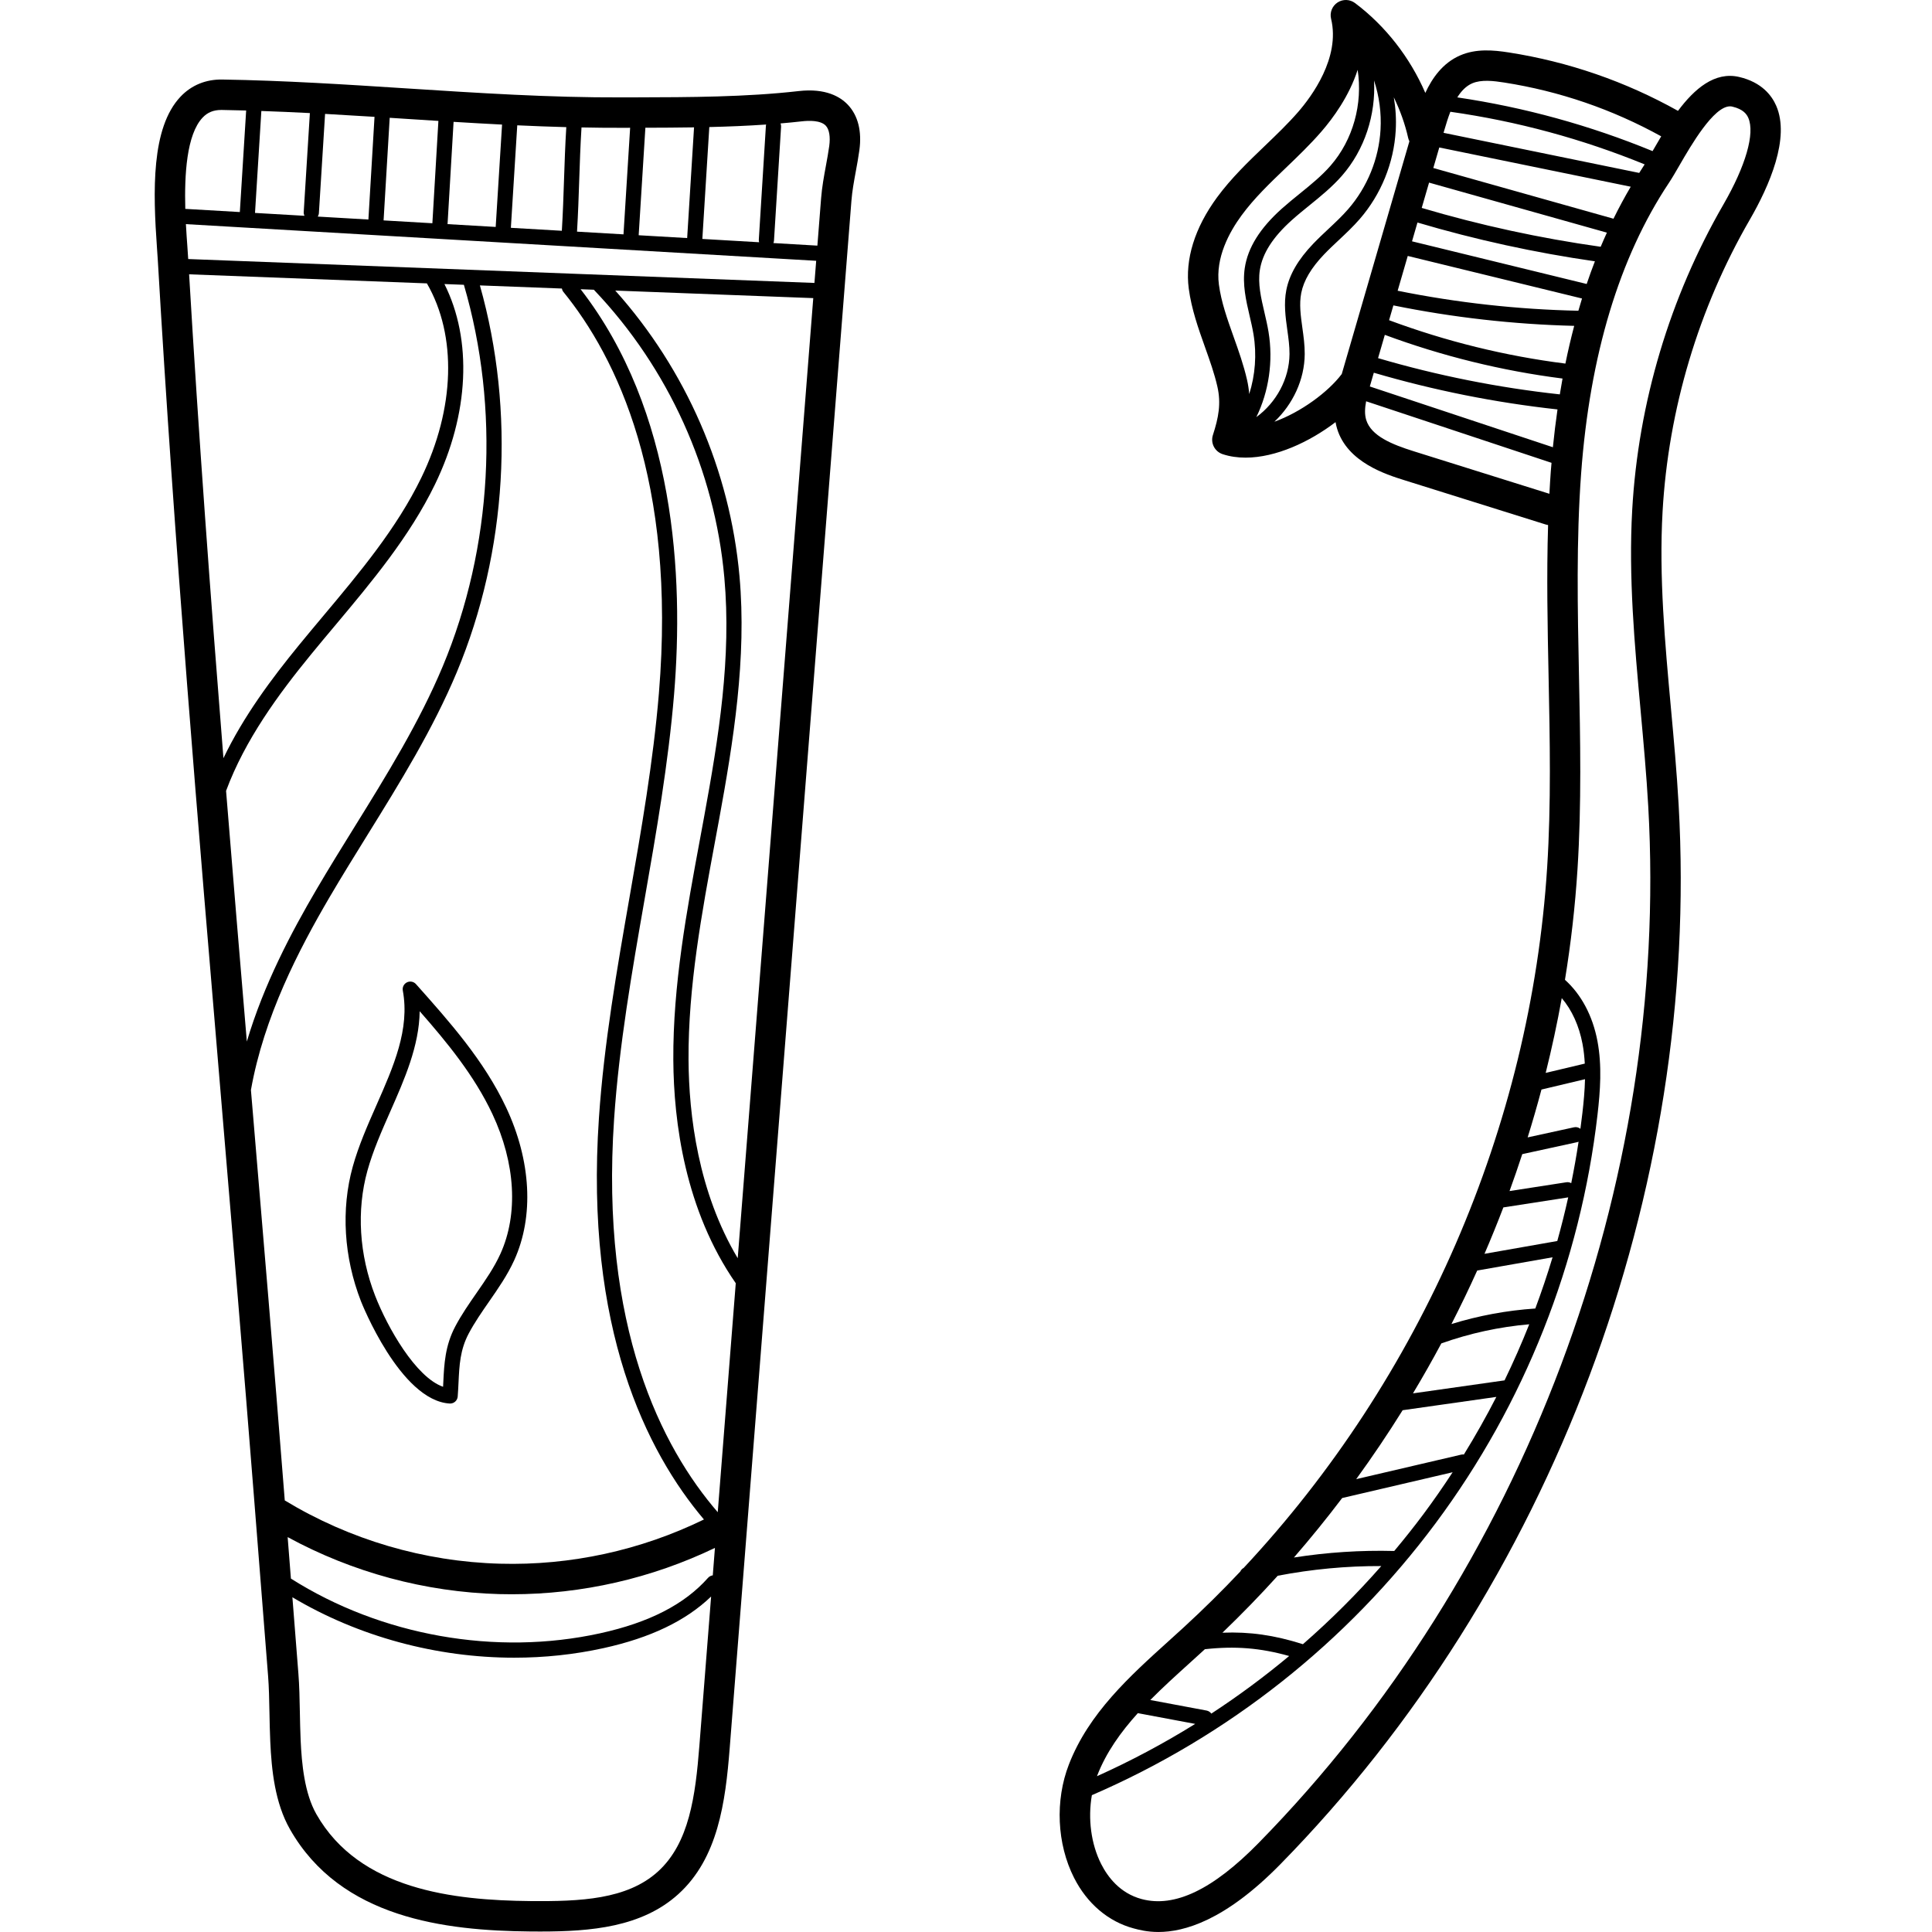 <svg viewBox="-41 0 512 512" xmlns="http://www.w3.org/2000/svg"><path d="m170.652 24.137c-14.016 1.594-28.816 1.629-43.133 1.664l-3.746.008c-19.047.082-38.395-1.184-57.109-2.387-15.949-1.027-32.438-2.09-48.73-2.344-4.379-.082-8.219 1.5-11.094 4.543-7.812 8.258-7.312 25.094-6.23 40.227.086 1.191.16 2.258.215 3.176 4.328 74.602 10.719 150.328 16.895 223.562 2.875 34.059 5.844 69.277 8.57 103.914l3.758 47.691c.23 2.934.293 6.195.359 9.648.047 2.492.098 5.066.215 7.656.34 7.578 1.227 16.277 5.23 23.297 13.438 23.582 41.074 26.855 63.648 27.07.918.008 1.836.012 2.754.012 13.324 0 26.836-1.141 36.52-9.918 10.496-9.523 12.477-24.32 13.602-38.66l32.266-410.148c.199-2.543.668-5.074 1.16-7.758.336-1.812.68-3.691.941-5.594.688-5.012-.355-9.16-3.02-12-1.988-2.121-5.871-4.48-13.07-3.66zm.91 8.012c1.75-.199 4.898-.312 6.281 1.16.918.98 1.25 2.941.914 5.391-.238 1.723-.551 3.426-.883 5.23-.512 2.766-1.035 5.625-1.27 8.586l-.988 12.578-11.656-.68c.082-.203.141-.418.156-.648l1.879-30.188c.016-.309-.039-.602-.145-.867 1.91-.164 3.816-.348 5.711-.562zm-17.059 301.293c-10.488-17.602-12.949-37.883-13.035-52.582-.109-19.395 3.516-38.945 7.02-57.855.352-1.891.699-3.785 1.051-5.672 3.816-20.809 7.383-42.938 5.434-64.629-2.516-28.035-14.172-54.762-32.918-75.699l52.469 2zm-6.609 84.043c-.469.062-.918.277-1.254.656-6.223 7.031-15.578 11.84-28.602 14.699-27.617 6.066-58.047.645-81.945-14.5l-.863-10.992c17.195 9.363 36.445 14.574 56.062 15.105 1.113.027 2.223.043 3.332.043 18.625 0 37.066-4.223 53.84-12.285zm1.316-16.734c-14.832-17.168-31.219-48.984-27.465-104.246 1.324-19.508 4.758-39.164 8.078-58.176 3.094-17.707 6.293-36.02 7.809-54.27 2.594-31.305.316-75.078-24.766-107.41l3.527.137c.031.035.055.074.086.109 19.68 20.684 31.926 47.734 34.477 76.168 1.906 21.207-1.461 42.156-5.383 63.539-.348 1.887-.699 3.777-1.047 5.668-3.539 19.09-7.203 38.836-7.09 58.613.098 16.504 3.113 39.824 16.547 59.188zm-140.332-332.102c-.004-.031-.004-.062-.008-.094-.055-.949-.133-2.051-.219-3.281-.121-1.672-.266-3.676-.383-5.875l167.031 9.715-.465 5.867zm.238 4.047 63.016 2.402c.008.012.012.027.02.039 7.984 13.836 7.422 33.078-1.508 51.473-6.496 13.387-16.352 25.137-25.879 36.5-2.195 2.621-4.391 5.238-6.547 7.875-7.195 8.801-14.672 18.809-20.004 29.934-3.41-42.648-6.582-85.613-9.098-128.223zm32.223 100.844c2.145-2.625 4.328-5.23 6.516-7.836 9.684-11.555 19.699-23.5 26.414-37.332 9.07-18.688 9.938-38.316 2.508-53.098l5.156.199c9.602 32.797 7.586 69.57-5.59 101.086-6.223 14.887-14.922 28.922-23.34 42.496-3.371 5.438-6.855 11.059-10.145 16.676-6.617 11.293-13.934 25.082-18.445 40.289-1.852-21.98-3.707-44.152-5.504-66.434 5.02-13.547 13.926-25.648 22.43-36.047zm15.289-115.363-13.414-.781c.164-.273.277-.582.297-.922l1.637-26.289c4.387.242 8.758.504 13.102.777-.293 4.75-.555 9.242-.816 13.727-.258 4.41-.52 8.828-.805 13.488zm-16.949-.988-13.098-.762 1.68-27.016c4.285.148 8.574.336 12.859.555l-1.633 26.258c-.02.344.055.672.191.965zm39.523-24.898c4.262.262 8.551.504 12.848.723l-1.688 27.125-12.758-.742c.281-4.543.531-8.926.785-13.301.262-4.535.52-9.078.812-13.805zm28.691 28.867-13.508-.785 1.691-27.164c4.324.199 8.656.371 12.996.484-.301 4.922-.453 9.496-.602 13.918-.141 4.316-.293 8.781-.578 13.547zm22.137-27.305c4.27-.012 8.578-.031 12.898-.102l-1.824 29.336-12.848-.746zm30.145 30.344-15.047-.875 1.844-29.652c5.031-.121 10.059-.324 15.055-.668-.027.105-.051.215-.055.328l-1.879 30.188c-.016.238.02.465.082.68zm-36.375-30.324 2.191-.008-1.758 28.242-12.316-.719c.289-4.812.441-9.305.582-13.645.148-4.445.301-9.043.605-13.973 3.566.07 7.133.117 10.695.102zm-48.621-1.832c-.293 4.734-.555 9.281-.812 13.824-.254 4.371-.504 8.754-.785 13.297l-12.93-.754c.285-4.656.547-9.074.805-13.48.258-4.48.523-8.969.816-13.711 1.293.086 2.586.168 3.871.25 2.996.195 6.012.387 9.035.574zm-62.484-.879c1.305-1.379 2.879-2.023 4.953-2.023h.16c2.137.035 4.277.082 6.426.145l-1.676 26.91-14.453-.84c-.246-9.043.336-19.695 4.59-24.191zm13.059 260.746c-.086-1.012-.172-2.023-.258-3.035 3.434-19.395 12.684-37.176 20.84-51.105 3.266-5.57 6.738-11.168 10.094-16.586 8.5-13.707 17.285-27.883 23.633-43.062 13.352-31.945 15.539-69.145 6.113-102.484l21.723.828c.059.32.188.629.406.898 14.129 17.363 29.988 49.906 25.309 106.367-1.496 18.066-4.68 36.289-7.758 53.91-3.34 19.113-6.793 38.875-8.133 58.594-3.793 55.863 12.656 88.535 27.824 106.445-16.77 8.176-35.344 12.238-54.035 11.719-20.121-.543-39.836-6.344-57.047-16.77l-.141-1.762c-2.727-34.656-5.695-69.887-8.57-103.957zm107.605 204.074c-8.203 7.441-20.656 7.938-33.781 7.82-20.418-.195-45.316-2.984-56.723-23-3.176-5.566-3.902-13.434-4.184-19.668-.109-2.488-.16-5.008-.207-7.449-.066-3.574-.133-6.953-.383-10.125l-1.594-20.27c17.57 10.461 38.258 16.016 58.805 16.016 7.957 0 15.891-.832 23.609-2.527 12.465-2.738 21.836-7.23 28.551-13.684l-3.113 39.57c-1.043 13.254-2.668 25.773-10.98 33.316zm0 0"/><path d="m422.695 58.25c5.246-9.074 10.723-21.688 7.027-30.207-1.18-2.719-3.844-6.254-9.836-7.648-6.469-1.508-11.855 3.168-16.199 8.984-13.934-7.789-28.992-12.996-44.781-15.469-4.25-.668-8.762-1.035-12.941.77-4.602 1.988-7.414 5.984-9.242 9.941-4.043-9.355-10.527-17.727-18.633-23.812-1.359-1.02-3.215-1.082-4.637-.145-1.418.934-2.102 2.66-1.703 4.312 2.5 10.34-5.238 20.676-8.68 24.645-2.734 3.148-5.73 6.02-8.902 9.062-4.371 4.191-8.891 8.527-12.637 13.621-5.93 8.078-8.523 16.434-7.5 24.164.727 5.473 2.547 10.582 4.305 15.52 1.281 3.598 2.492 6.992 3.281 10.461 1.027 4.488.309 8.238-1.184 12.836-.684 2.109.465 4.379 2.574 5.074 1.926.637 3.973.922 6.086.922 8.023 0 16.977-4.176 23.84-9.41.105.594.242 1.188.422 1.781 2.73 8.883 12.961 12.09 17.879 13.629l37.43 11.73c.195.062.395.105.594.137-.414 13.441-.141 26.902.129 40.035.34 16.648.695 33.859-.375 50.66-4.383 68.867-33.406 135.367-80.438 185.68-.398.211-.703.547-.883.949-4.812 5.102-9.805 10.035-14.98 14.785-1.289 1.18-2.59 2.355-3.895 3.539-10.465 9.453-21.281 19.23-26.539 32.785-3.715 9.562-3.191 21.082 1.359 30.059 3.469 6.844 9.078 11.605 15.797 13.41 1.348.359 3.539.949 6.555.949 6.738 0 17.594-2.938 32.289-17.922 71.906-73.312 111.375-178.289 105.578-280.812-.484-8.598-1.281-17.293-2.051-25.707-1.562-17.09-3.18-34.762-2.203-52.016 1.539-27.082 9.523-53.809 23.094-77.293zm-52.164 60.273-48.512-16.102c.031-.113.062-.227.098-.34l.957-3.305c15.887 4.664 32.223 7.926 48.68 9.727-.469 3.281-.883 6.613-1.223 10.02zm12.668-53.125c-16.004-2.25-31.934-5.707-47.43-10.297l1.949-6.707 47.125 13.258c-.559 1.234-1.117 2.477-1.645 3.746zm-51.129 2.43 46.18 11.277c-.332 1.07-.648 2.156-.965 3.246-16.062-.34-32.141-2.121-47.895-5.301zm-6.078 20.91c15.195 5.633 31.012 9.531 47.094 11.578-.254 1.387-.488 2.789-.719 4.199-16.281-1.77-32.445-4.992-48.168-9.605zm47.855 7.617c-15.961-2.016-31.652-5.891-46.727-11.5l1.141-3.922c15.758 3.203 31.84 5.023 47.918 5.422-.855 3.254-1.637 6.586-2.332 10zm5.641-21.098-46.289-11.305 1.445-4.98c15.367 4.551 31.152 8 47.02 10.277-.758 1.969-1.488 3.965-2.176 6.008zm7.105-17.297-47.75-13.438 1.582-5.441 50.738 10.398c-1.609 2.73-3.133 5.555-4.57 8.48zm7.961-13.934c-.391.59-.762 1.199-1.145 1.801l-51.855-10.629.23-.785c.465-1.598.973-3.238 1.574-4.793 17.668 2.5 34.973 7.195 51.492 13.945-.098.152-.203.32-.297.461zm-45.395-21.945c2.414-1.043 5.652-.652 8.496-.207 14.648 2.293 28.625 7.094 41.582 14.254-.727 1.215-1.41 2.395-2.051 3.508-.082.141-.156.273-.238.41-16.602-6.832-33.988-11.617-51.746-14.238 1.047-1.68 2.328-3.023 3.957-3.727zm-49.008 65.363c.309 2.207.598 4.293.582 6.363-.043 6.574-3.523 12.891-8.793 16.734 3.316-6.781 4.52-14.82 3.227-22.617-.289-1.73-.691-3.457-1.078-5.125-.91-3.898-1.77-7.582-1.223-11.199.668-4.414 3.449-8.762 8.508-13.289 1.48-1.328 3.074-2.617 4.613-3.867 2.973-2.406 6.043-4.895 8.652-7.883 6.027-6.902 8.988-16.164 8.496-25.238 1.371 4.172 1.973 8.594 1.723 13.008-.441 7.746-3.488 15.238-8.582 21.098-1.59 1.832-3.348 3.48-5.207 5.223-1.359 1.273-2.766 2.594-4.09 3.98-3.973 4.16-6.289 8.16-7.09 12.223-.707 3.605-.215 7.156.262 10.59zm-18.129-12.035c-.945-7.109 2.746-13.891 6.008-18.332 3.328-4.535 7.402-8.441 11.715-12.574 3.164-3.035 6.434-6.172 9.41-9.598 3.152-3.633 7.402-9.441 9.637-16.398 1.383 8.973-1.172 18.516-7.188 25.406-2.383 2.727-5.184 4.996-8.152 7.402-1.578 1.277-3.211 2.602-4.77 3.992-5.781 5.18-8.988 10.312-9.801 15.691-.66 4.383.328 8.621 1.281 12.715.375 1.605.762 3.266 1.027 4.871.891 5.367.457 10.852-1.133 15.844-.102-1.223-.281-2.477-.582-3.781-.898-3.93-2.242-7.711-3.547-11.367-1.691-4.754-3.293-9.242-3.906-13.871zm14.703 36.352c4.891-4.617 7.996-11.152 8.039-17.926.016-2.363-.305-4.691-.621-6.945-.449-3.246-.875-6.312-.297-9.258.648-3.289 2.625-6.629 6.047-10.215 1.25-1.309 2.613-2.586 3.934-3.824 1.852-1.738 3.766-3.535 5.492-5.52 5.676-6.531 9.07-14.883 9.562-23.516.168-2.938-.012-5.875-.504-8.762 1.664 3.434 2.965 7.039 3.797 10.738.07.324.191.625.332.906l-17.93 61.688c-.012.012-.023.023-.035.039-3.57 4.73-10.789 10.062-17.816 12.594zm36.918 7.824c-5.766-1.805-11.277-4.059-12.582-8.301-.449-1.465-.371-3.105-.023-4.941l49.133 16.309c-.062.746-.137 1.48-.191 2.23-.145 1.988-.266 3.98-.371 5.973zm39.238 144.926c2.68 3.145 4.594 7.32 5.5 12.125.328 1.723.508 3.473.605 5.23l-10.363 2.465c1.637-6.555 3.059-13.164 4.258-19.82zm-44.395 146.52c-.008 0-.016-.004-.023-.004-8.891-.234-17.785.359-26.562 1.73 4.438-5.113 8.699-10.371 12.785-15.762l29.277-6.836c-2.465 3.777-5.043 7.484-7.742 11.113-2.484 3.332-5.074 6.578-7.734 9.758zm18.457-25.574c-.23-.027-.473-.023-.711.035l-27.824 6.496c4.316-5.941 8.422-12.035 12.305-18.266l24.832-3.527c-2.66 5.195-5.531 10.285-8.602 15.262zm10.781-19.645-24.27 3.445c2.613-4.352 5.117-8.766 7.512-13.238 7.523-2.68 15.344-4.379 23.301-5.07-1.996 5.035-4.184 9.988-6.543 14.863zm8.148-19.039c-.012 0-.023-.004-.031 0-7.547.504-14.984 1.891-22.191 4.109 2.391-4.672 4.672-9.395 6.824-14.176l19.973-3.512c-1.379 4.574-2.906 9.102-4.574 13.578zm5.824-17.891-19.289 3.391c1.754-4.062 3.418-8.164 5-12.297l17.184-2.66c-.863 3.883-1.828 7.738-2.895 11.566zm3.695-15.332c-.379-.211-.824-.309-1.285-.238l-15.066 2.332c1.184-3.242 2.297-6.504 3.375-9.785l14.582-3.18c.117-.027.23-.066.34-.113-.555 3.68-1.207 7.344-1.945 10.984zm2.965-18.621c-.16 1.41-.344 2.812-.531 4.215-.457-.367-1.07-.539-1.688-.402l-12.293 2.68c1.309-4.199 2.531-8.426 3.66-12.68l11.539-2.742c-.07 3.016-.352 6.02-.688 8.93zm-80.742 122.66c9.039-1.738 18.227-2.602 27.441-2.566-6.469 7.371-13.41 14.289-20.777 20.715-.023-.012-.043-.023-.07-.031-7.523-2.379-14.004-3.309-21.25-3.023 5.066-4.863 9.953-9.898 14.656-15.094zm-23.395 23.184c1.32-1.191 2.637-2.383 3.938-3.578.051-.043.098-.094.148-.137 8.031-.879 14.691-.348 22.332 1.801-6.566 5.484-13.457 10.578-20.621 15.266-.293-.41-.734-.711-1.266-.812l-14.914-2.793c3.324-3.359 6.875-6.574 10.383-9.746zm-13.68 13.23 15.199 2.848c-8.336 5.184-17.027 9.816-26.023 13.859.023-.07.047-.141.074-.211 2.367-6.102 6.227-11.492 10.75-16.496zm133.238-265.711c.762 8.344 1.551 16.969 2.027 25.426 5.668 100.297-32.941 202.996-103.281 274.711-12.098 12.336-22.234 17.191-31 14.836-5.742-1.543-8.984-5.891-10.695-9.27-2.707-5.336-3.551-12.062-2.473-18.254 36.113-15.594 67.609-40.504 91.094-72.062 23.555-31.648 38.391-69.094 42.91-108.285.723-6.258 1.219-12.949-.02-19.504-1.266-6.703-4.309-12.383-8.609-16.227 1.586-9.699 2.699-19.48 3.324-29.309 1.094-17.137.734-34.523.391-51.336-.363-17.598-.734-35.793.57-53.539 2.316-31.387 10.137-57.289 23.246-76.984.871-1.305 1.812-2.938 2.902-4.824 2.953-5.105 8.953-15.488 13.309-15.488.195 0 .391.02.582.066 2.957.688 3.852 2.043 4.27 3.004 1.785 4.121-.688 12.707-6.613 22.965-14.195 24.57-22.551 52.535-24.156 80.867-1.012 17.848.633 35.824 2.223 53.207zm0 0"/><path d="m78.168 371.949c.039.004.082.004.121.004 1.043 0 1.926-.805 2.008-1.859.098-1.25.156-2.477.215-3.688.223-4.652.414-8.668 2.688-12.98 1.547-2.93 3.508-5.754 5.402-8.484 2.398-3.453 4.879-7.023 6.684-10.992 5.266-11.594 4.48-26.336-2.152-40.453-5.852-12.449-15.023-22.742-23.895-32.695-.602-.676-1.578-.867-2.391-.469-.812.395-1.262 1.285-1.098 2.172 1.883 10.285-2.434 20.062-7.004 30.418-2.32 5.262-4.723 10.703-6.266 16.258-3.141 11.324-2.367 23.996 2.184 35.68.102.262 10.391 26.316 23.504 27.09zm-21.801-61.691c1.461-5.273 3.801-10.578 6.066-15.711 3.777-8.555 7.656-17.344 7.789-26.562 7.355 8.367 14.52 17.133 19.262 27.227 6.133 13.043 6.906 26.555 2.129 37.07-1.652 3.637-3.918 6.902-6.32 10.359-1.965 2.832-3.996 5.758-5.656 8.902-2.691 5.105-2.926 9.969-3.152 14.668-.02.434-.039.867-.062 1.301-7.215-2.512-14.711-15.656-18.004-24.117-4.234-10.879-4.965-22.645-2.051-33.137zm0 0"/></svg>